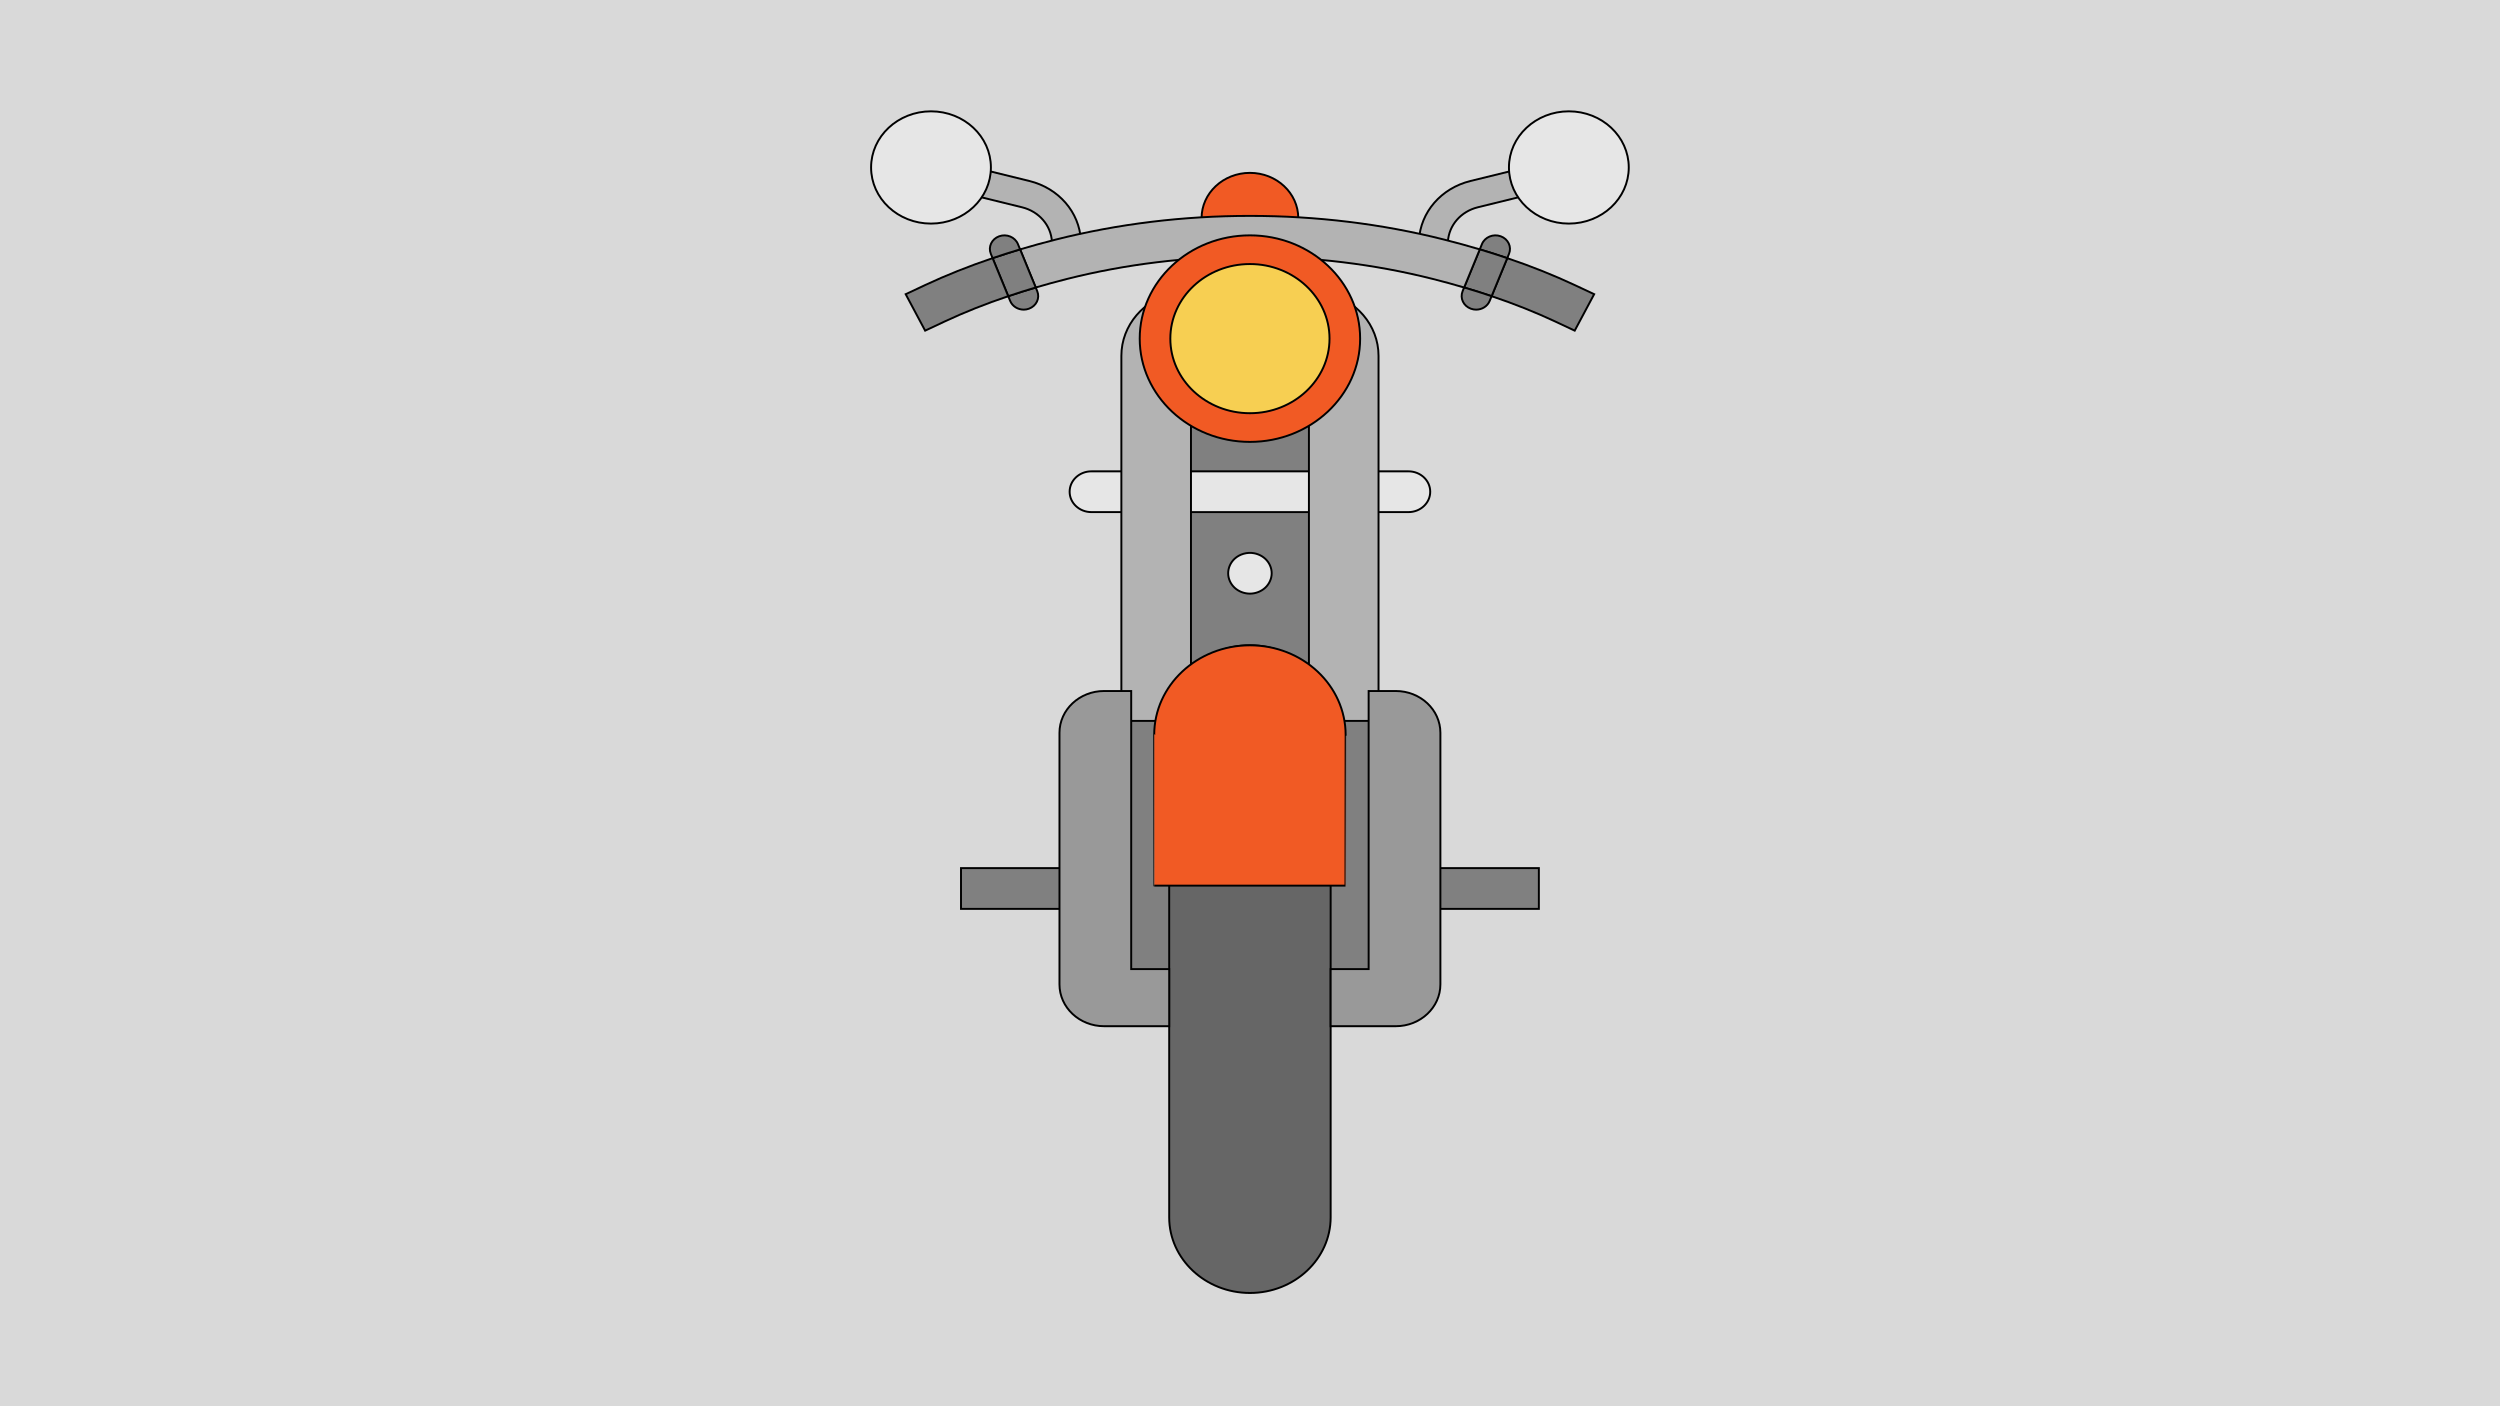 <svg width="1280" height="720" viewBox="0 0 1280 720" fill="none" xmlns="http://www.w3.org/2000/svg">
<rect width="1280" height="720" fill="#1E1E1E"/>
<g id="hud" clip-path="url(#clip0_0_1)">
<rect width="1280" height="720" fill="white"/>
<g id="background">
<rect id="fframe" width="1280" height="720" fill="#D9D9D9"/>
</g>
<g id="moto">
<path id="Vector" d="M715.203 363.461H566.711V508.17H715.203V363.461Z" fill="#808080" stroke="black"/>
<path id="Vector_2" d="M685.994 173.377H595.419V361.605H685.994V173.377Z" fill="#808080" stroke="black"/>
<path id="Vector_3" d="M539.049 132.347L538.589 123.79C538.137 115.368 531.985 108.271 523.279 106.131L496.126 99.458L499.893 85.999L527.046 92.672C542.043 96.358 552.64 108.582 553.42 123.09L553.88 131.647L539.049 132.347Z" fill="#B3B3B3" stroke="black"/>
<path id="Vector_4" d="M740.874 132.347L726.042 131.647L726.503 123.09C727.282 108.582 737.882 96.358 752.876 92.672L780.031 85.999L783.798 99.458L756.643 106.131C747.939 108.271 741.787 115.368 741.334 123.79L740.874 132.347Z" fill="#B3B3B3" stroke="black"/>
<g id="mirror">
<path id="right_mirror" d="M476.671 114.48C493.61 114.48 507.342 101.612 507.342 85.74C507.342 69.867 493.61 57 476.671 57C459.732 57 446 69.867 446 85.74C446 101.612 459.732 114.48 476.671 114.48Z" fill="#E6E6E6" stroke="black"/>
<path id="left_mirror" d="M803.253 114.48C820.192 114.48 833.924 101.612 833.924 85.74C833.924 69.867 820.192 57 803.253 57C786.314 57 772.582 69.867 772.582 85.74C772.582 101.612 786.314 114.48 803.253 114.48Z" fill="#E6E6E6" stroke="black"/>
</g>
<path id="Vector_5" d="M553.589 444.474H492.034V465.346H553.589V444.474Z" fill="#808080" stroke="black"/>
<path id="Vector_6" d="M787.895 444.474H726.339V465.346H787.895V444.474Z" fill="#808080" stroke="black"/>
<path id="Vector_7" d="M721.136 262.198H558.786C552.635 262.198 547.65 257.525 547.65 251.762C547.65 245.999 552.635 241.326 558.786 241.326H721.136C727.288 241.326 732.273 245.999 732.273 251.762C732.273 257.525 727.288 262.198 721.136 262.198Z" fill="#E6E6E6" stroke="black"/>
<g id="Vector_8">
<path d="M664.716 137.011V111.687C664.716 98.886 653.623 88.506 639.962 88.506C626.301 88.506 615.209 98.886 615.209 111.687V137.011" fill="#F15A24"/>
<path d="M664.716 137.011V111.687C664.716 98.886 653.623 88.506 639.962 88.506C626.301 88.506 615.209 98.886 615.209 111.687V137.011" stroke="black"/>
</g>
<path id="Vector_9" d="M639.967 303.945C637.026 303.945 634.161 302.831 632.08 300.883C631.575 300.396 631.102 299.868 630.699 299.297C630.298 298.727 629.957 298.128 629.675 297.488C629.394 296.862 629.186 296.208 629.036 295.54C628.902 294.873 628.828 294.191 628.828 293.509C628.828 290.754 630.016 288.068 632.079 286.12C634.662 283.699 638.525 282.586 642.133 283.268C642.844 283.407 643.544 283.602 644.21 283.866C644.894 284.131 645.534 284.451 646.142 284.826C646.75 285.202 647.315 285.647 647.835 286.12C649.914 288.068 651.102 290.754 651.102 293.509C651.102 294.191 651.028 294.873 650.879 295.54C650.731 296.208 650.523 296.862 650.241 297.488C649.959 298.128 649.617 298.727 649.216 299.297C648.815 299.868 648.355 300.396 647.835 300.883C647.315 301.37 646.751 301.802 646.142 302.177C645.534 302.553 644.894 302.873 644.21 303.138C643.544 303.402 642.844 303.597 642.133 303.736C641.422 303.875 640.679 303.945 639.967 303.945Z" fill="#E6E6E6" stroke="black"/>
<g id="XMLID_13_">
<g id="Group">
<path id="Vector_10" d="M816.211 150.623L806.247 169.296L796.298 164.621C786.23 159.904 775.331 155.563 763.704 151.639L771.708 132.173C784.003 136.32 795.541 140.939 806.247 145.948L816.211 150.623Z" fill="#808080" stroke="black"/>
<path id="Vector_11" d="M768.352 120.972C772.183 122.35 774.084 126.371 772.614 129.961L771.708 132.173C767.119 130.615 762.442 129.112 757.646 127.679L758.759 124.966C760.229 121.376 764.521 119.581 768.352 120.972Z" fill="#808080" stroke="black"/>
<path id="Vector_12" d="M771.708 132.173L763.704 151.639C759.131 150.095 754.438 148.606 749.627 147.201L757.646 127.679C762.442 129.112 767.12 130.615 771.708 132.173Z" fill="#808080" stroke="black"/>
<path id="Vector_13" d="M763.704 151.639L762.709 154.074C761.581 156.843 758.759 158.541 755.79 158.541C754.899 158.541 753.993 158.388 753.117 158.068C749.286 156.69 747.385 152.669 748.855 149.079L749.627 147.201C754.438 148.606 759.131 150.095 763.704 151.639Z" fill="#808080" stroke="black"/>
<path id="Vector_14" d="M757.646 127.679L749.627 147.201C744.415 145.656 739.055 144.195 733.59 142.818C703.58 135.248 672.07 131.408 639.967 131.408C607.848 131.408 576.353 135.248 546.328 142.818C540.864 144.195 535.503 145.656 530.291 147.201L522.287 127.679C528.227 125.912 534.3 124.242 540.537 122.67C572.448 114.613 605.903 110.536 639.967 110.536C674.03 110.536 707.485 114.613 739.396 122.67C745.633 124.242 751.706 125.912 757.646 127.679Z" fill="#B3B3B3" stroke="black"/>
<path id="Vector_15" d="M531.063 149.079C532.548 152.669 530.632 156.69 526.801 158.068C525.925 158.388 525.02 158.541 524.143 158.541C521.159 158.541 518.337 156.843 517.209 154.074L516.214 151.653C520.788 150.095 525.48 148.62 530.291 147.201L531.063 149.079Z" fill="#808080" stroke="black"/>
<path id="Vector_16" d="M522.287 127.679L530.291 147.201C525.48 148.62 520.788 150.095 516.214 151.653L508.21 132.173C512.799 130.615 517.491 129.112 522.287 127.679Z" fill="#808080" stroke="black"/>
<path id="Vector_17" d="M521.174 124.966L522.287 127.679C517.491 129.112 512.799 130.615 508.21 132.173L507.305 129.961C505.835 126.371 507.75 122.35 511.581 120.972C515.397 119.595 519.704 121.376 521.174 124.966Z" fill="#808080" stroke="black"/>
<path id="Vector_18" d="M508.21 132.173L516.214 151.653C504.587 155.563 493.703 159.904 483.635 164.621L473.671 169.296L463.708 150.623L473.671 145.948C484.378 140.939 495.915 136.333 508.21 132.173Z" fill="#808080" stroke="black"/>
</g>
</g>
<path id="Vector_19" d="M705.808 353.799V369.105H700.744H681.292C681.292 358.92 677.075 349.639 670.17 342.724V205.946L678.47 149.733C694.151 153.225 705.808 166.444 705.808 182.195V353.799Z" fill="#B3B3B3" stroke="black"/>
<path id="Vector_20" d="M681.292 525.418V623.277C681.292 644.621 662.745 662 639.967 662C617.173 662 598.627 644.621 598.627 623.277V525.418V496.184V369.105H609.778V342.696C617.307 335.126 628.058 330.382 639.967 330.382C651.876 330.382 662.641 335.126 670.17 342.724V369.105H681.292V496.184V525.418Z" fill="#666666" stroke="black"/>
<path id="Vector_21" d="M681.292 369.105H670.17V342.724C677.075 349.639 681.292 358.92 681.292 369.105Z" fill="#666666" stroke="black"/>
<path id="Vector_22" d="M609.778 342.696V369.105H598.627C598.627 358.906 602.859 349.625 609.778 342.696Z" fill="#666666" stroke="black"/>
<path id="Vector_23" d="M609.778 205.946V342.696C602.859 349.625 598.627 358.906 598.627 369.105H579.174H574.14V353.799V182.195C574.14 166.444 585.782 153.225 601.463 149.733L609.778 205.946Z" fill="#B3B3B3" stroke="black"/>
<path id="Vector_24" d="M688.969 376.322C688.969 376.322 688.935 453.441 688.891 453.441H591.027C590.984 453.441 590.95 376.322 590.95 376.322C590.95 350.959 612.892 330.398 639.959 330.398C667.028 330.398 688.969 350.959 688.969 376.322Z" fill="#F15A24" stroke="black"/>
<g id="Group_2">
<path id="Vector_25" d="M639.962 216.513C665.385 216.513 685.994 197.201 685.994 173.379C685.994 149.556 665.385 130.245 639.962 130.245C614.539 130.245 593.93 149.556 593.93 173.379C593.93 197.201 614.539 216.513 639.962 216.513Z" fill="#F7CF52" stroke="black"/>
<path id="Vector_26" d="M639.962 226.253C608.849 226.253 583.535 202.533 583.535 173.379C583.535 144.224 608.849 120.505 639.962 120.505C671.075 120.505 696.389 144.224 696.389 173.379C696.389 202.533 671.077 226.253 639.962 226.253ZM639.962 135.191C617.491 135.191 599.21 152.322 599.21 173.377C599.21 194.432 617.491 211.564 639.962 211.564C662.433 211.564 680.714 194.432 680.714 173.377C680.714 152.322 662.435 135.191 639.962 135.191Z" fill="#F15A24" stroke="black"/>
</g>
<path id="Vector_27" d="M579.174 496.184V353.799H565.305C552.684 353.799 542.452 363.386 542.452 375.213V504.004C542.452 515.831 552.684 525.418 565.305 525.418H598.627V496.184H579.174Z" fill="#999999" stroke="black"/>
<path id="Vector_28" d="M714.628 353.799H700.744V496.184H681.292V525.418H714.628C727.25 525.418 737.481 515.831 737.481 504.004V375.213C737.481 363.386 727.25 353.799 714.628 353.799Z" fill="#999999" stroke="black"/>
</g>
</g>
<defs>
<clipPath id="clip0_0_1">
<rect width="1280" height="720" fill="white"/>
</clipPath>
</defs>
</svg>
